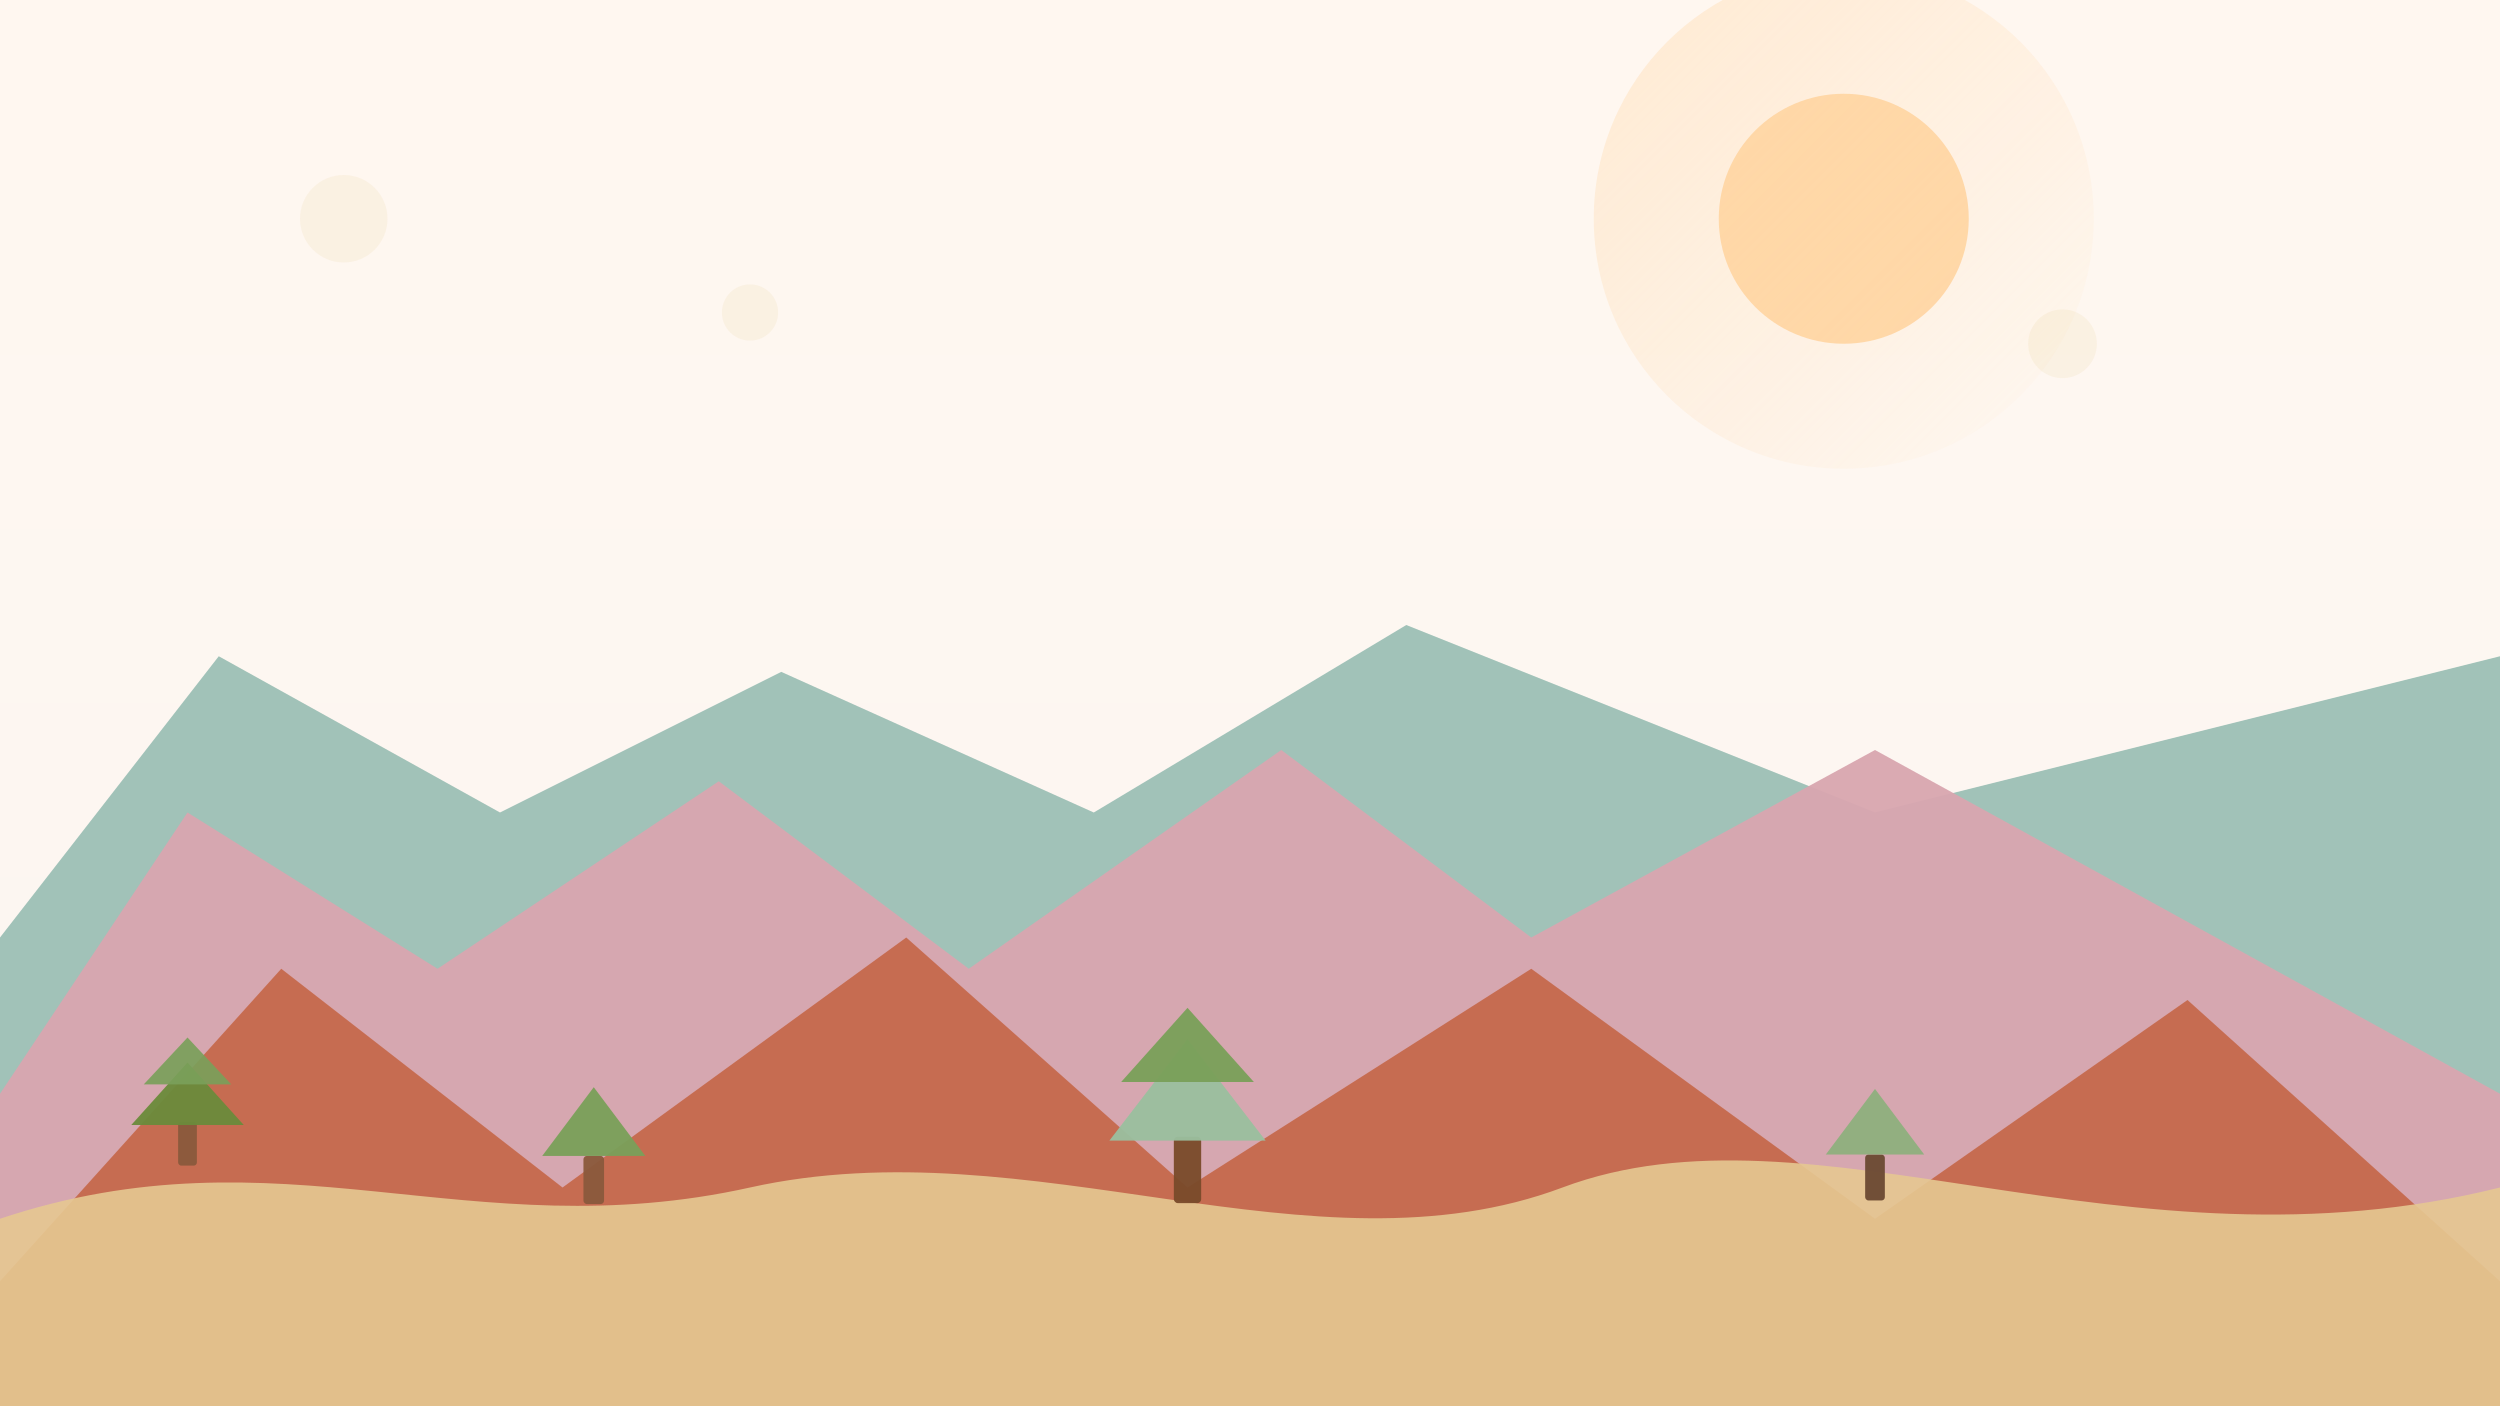 <?xml version="1.0" encoding="UTF-8"?>
<!-- Bohemian mountains & trees background (light) -->
<svg xmlns="http://www.w3.org/2000/svg" width="1600" height="900" viewBox="0 0 1600 900" preserveAspectRatio="xMidYMid slice">
  <defs>
    <!-- warm boho palette gradients -->
    <linearGradient id="sky" x1="0" x2="0" y1="0" y2="1">
      <stop offset="0%" stop-color="#fff7f0"/>
      <stop offset="100%" stop-color="#fbf6f2"/>
    </linearGradient>
    <linearGradient id="sunGlow" x1="0" x2="1" y1="0" y2="1">
      <stop offset="0%" stop-color="#ffd6a5" stop-opacity="0.9"/>
      <stop offset="100%" stop-color="#ffd6a5" stop-opacity="0"/>
    </linearGradient>
    <filter id="softNoise">
      <feTurbulence type="fractalNoise" baseFrequency="0.9" numOctaves="1" stitchTiles="stitch" result="n" />
      <feColorMatrix type="saturate" values="0" />
      <feBlend in="SourceGraphic" in2="n" mode="overlay" />
    </filter>
  </defs>

  <!-- sky background -->
  <rect width="100%" height="100%" fill="url(#sky)" />

  <!-- sun (soft) -->
  <g transform="translate(1180,140)">
    <circle r="80" fill="#ffd6a5" opacity="0.95" />
    <circle r="160" fill="url(#sunGlow)" opacity="0.45" />
  </g>

  <!-- distant mountains (muted teal) -->
  <path d="M0 600 L140 420 L320 520 L500 430 L700 520 L900 400 L1200 520 L1600 420 L1600 900 L0 900 Z" fill="#9dbfb6" opacity="0.95" />

  <!-- middle mountains (dusty rose and soft mauve) -->
  <path d="M0 700 L120 520 L280 620 L460 500 L620 620 L820 480 L980 600 L1200 480 L1600 700 L1600 900 L0 900 Z" fill="#d8a6b0" opacity="0.95" />

  <!-- foreground mountains (warm terracotta) -->
  <path d="M0 820 L180 620 L360 760 L580 600 L760 760 L980 620 L1200 780 L1400 640 L1600 820 L1600 900 L0 900 Z" fill="#c66b50" opacity="0.98" />

  <!-- rolling hills (mustard/olive) -->
  <path d="M0 780 C180 720 300 800 480 760 C660 720 840 820 1000 760 C1160 700 1360 820 1600 760 L1600 900 L0 900 Z" fill="#e6c892" opacity="0.9" />

  <!-- stylized trees grouped across foreground -->
  <g fill-opacity="0.95">
    <!-- left cluster -->
    <g transform="translate(120,700)">
      <rect x="-6" y="18" width="12" height="28" fill="#8b5a3c" rx="2" />
      <polygon points="0,-20 -36,20 36,20" fill="#6b8b3b" />
      <polygon points="0,-36 -28,-6 28,-6" fill="#7aa05a" opacity="0.96" />
    </g>

    <!-- center-left cluster -->
    <g transform="translate(380,720) scale(1.1)">
      <rect x="-6" y="18" width="12" height="28" fill="#8b5a3c" rx="2" />
      <polygon points="0,-22 -30,18 30,18" fill="#7aa05a" />
    </g>

    <!-- center cluster -->
    <g transform="translate(760,700) scale(1.25)">
      <rect x="-7" y="22" width="14" height="34" fill="#7a4b2a" rx="2" />
      <polygon points="0,-28 -40,24 40,24" fill="#9bbf9f" />
      <polygon points="0,-44 -34,-6 34,-6" fill="#7aa05a" />
    </g>

    <!-- right cluster -->
    <g transform="translate(1200,720) scale(1.05)">
      <rect x="-6" y="18" width="12" height="28" fill="#6b4a33" rx="2" />
      <polygon points="0,-22 -30,18 30,18" fill="#8fb07e" />
    </g>
  </g>

  <!-- decorative boho accents (circles and subtle lines) -->
  <g opacity="0.12" fill="#e1c07a">
    <circle cx="220" cy="140" r="28" />
    <circle cx="480" cy="200" r="18" />
    <circle cx="1320" cy="220" r="22" />
  </g>

  <!-- mild noise for texture -->
  <rect width="100%" height="100%" fill="transparent" filter="url(#softNoise)" opacity="0.03" />
</svg>
